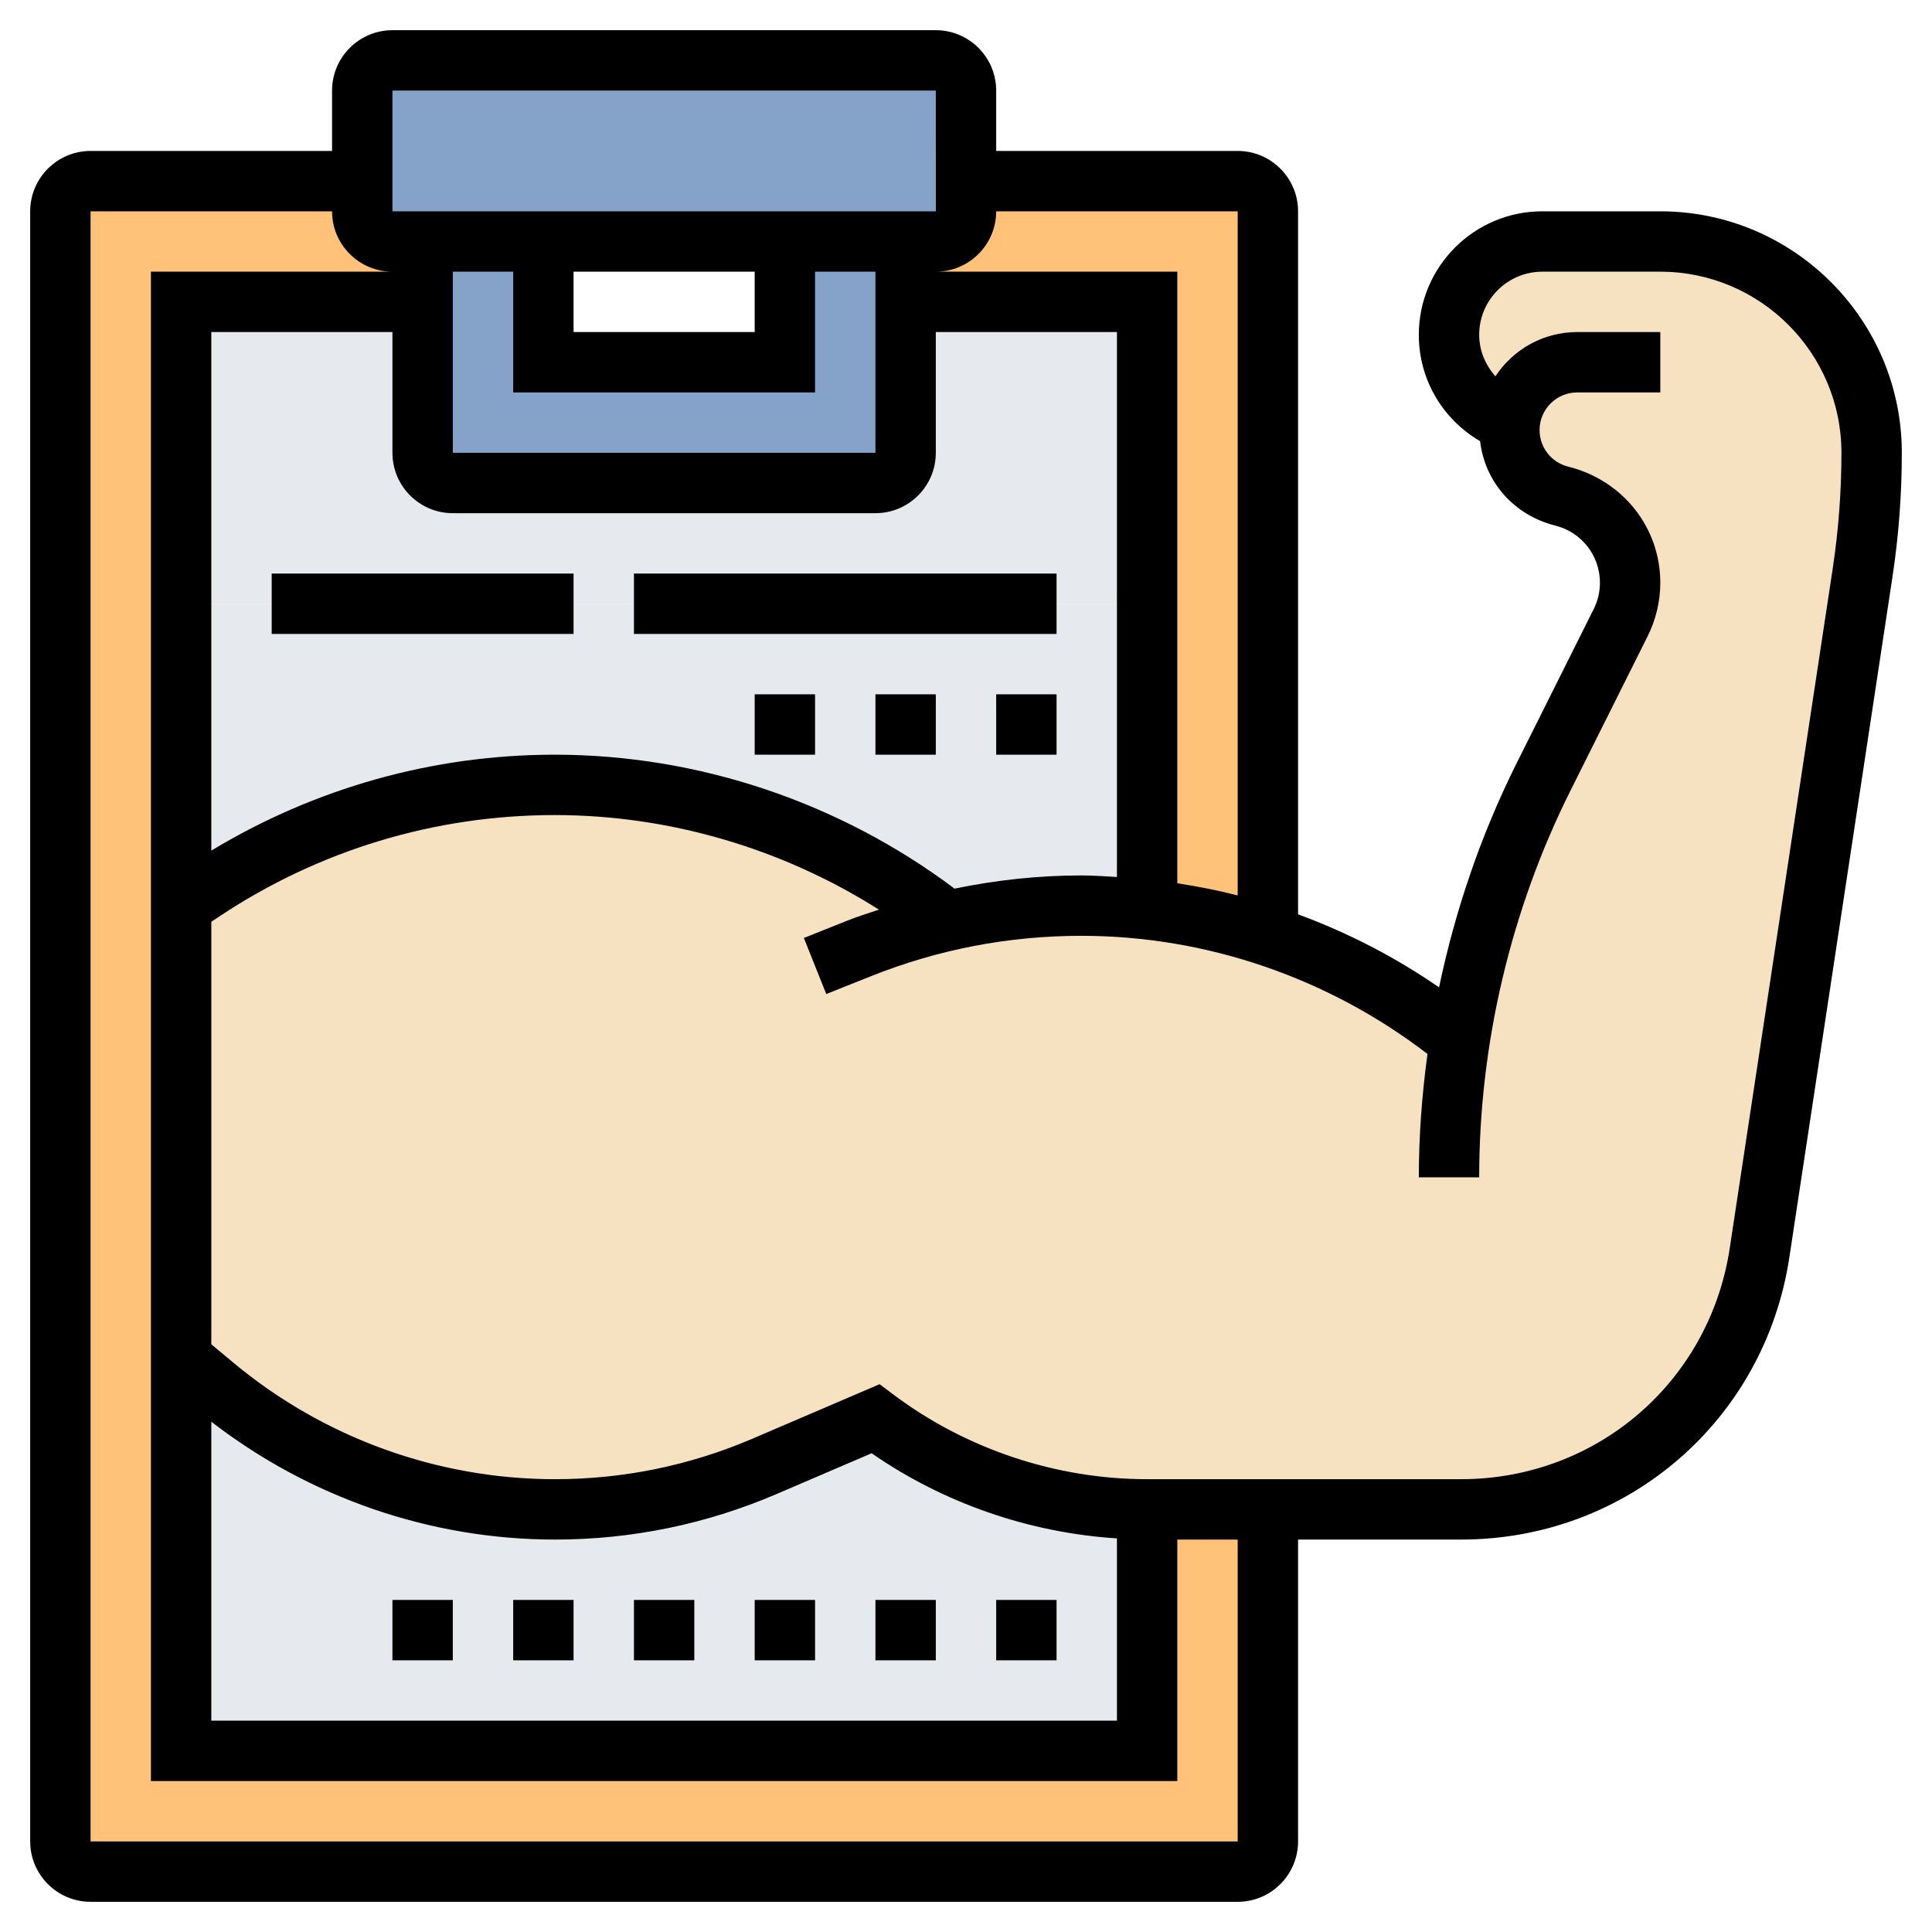 <svg width="104" height="104" viewBox="0 0 104 104" fill="none" xmlns="http://www.w3.org/2000/svg">
<path d="M21.125 13H22.75V16.25H9.75V32.5V48.75V73.125V94.25H61.75V81.25H68.25V99.125C68.25 100.019 67.519 100.75 66.625 100.75H4.875C3.981 100.75 3.25 100.019 3.25 99.125V11.375C3.25 10.481 3.981 9.75 4.875 9.75H19.5V11.375C19.5 12.269 20.231 13 21.125 13Z" fill="#FFC278"/>
<path d="M50.375 13C51.269 13 52 12.269 52 11.375V9.75H66.625C67.519 9.75 68.25 10.481 68.25 11.375V50.375C66.138 49.676 63.96 49.189 61.75 48.961V48.945V32.5V16.25H48.75V13H50.375Z" fill="#FFC278"/>
<path d="M61.75 81.25V94.25H9.75V73.125L11.537 74.604C14.105 76.749 17.03 78.406 20.117 79.528C23.221 80.665 26.52 81.25 29.867 81.25C33.751 81.25 37.586 80.47 41.161 78.926L47.125 76.375C51.35 79.544 56.469 81.25 61.75 81.25Z" fill="#E6E9ED"/>
<path d="M61.75 32.5V48.945V48.961C60.58 48.815 59.394 48.75 58.208 48.75C55.786 48.75 53.365 49.026 51.009 49.579V49.562C48.002 47.19 44.623 45.37 41.047 44.135C37.472 42.9 33.703 42.25 29.867 42.25C23.108 42.25 16.494 44.249 10.871 48.002L9.75 48.75V32.5H14.625H30.875H34.125H56.875H61.75Z" fill="#E6E9ED"/>
<path d="M61.75 16.25V32.5H56.875H34.125H30.875H14.625H9.75V16.25H22.75V24.375C22.75 25.269 23.481 26 24.375 26H47.125C48.019 26 48.75 25.269 48.75 24.375V16.25H61.75Z" fill="#E6E9ED"/>
<path d="M48.75 16.25V24.375C48.75 25.269 48.019 26 47.125 26H24.375C23.481 26 22.75 25.269 22.75 24.375V16.25V13H29.25V19.5H42.25V13H48.75V16.25Z" fill="#85A3C8"/>
<path d="M52 9.75V11.375C52 12.269 51.269 13 50.375 13H48.75H42.25H29.25H22.75H21.125C20.231 13 19.5 12.269 19.5 11.375V9.75V4.875C19.5 3.981 20.231 3.25 21.125 3.25H50.375C51.269 3.25 52 3.981 52 4.875V9.75Z" fill="#85A3C8"/>
<path d="M81.266 22.75H81.25L80.779 22.506C79.072 21.661 78 19.923 78 18.021C78 16.64 78.552 15.373 79.462 14.463C80.372 13.553 81.64 13 83.021 13H89.375C95.664 13 100.75 18.086 100.75 24.375C100.75 26.536 100.587 28.698 100.262 30.843L94.721 67.438C93.519 75.384 86.694 81.25 78.65 81.25H68.25H61.75C56.469 81.25 51.35 79.544 47.125 76.375L41.161 78.926C37.586 80.47 33.751 81.25 29.867 81.25C26.52 81.25 23.221 80.665 20.117 79.528C17.03 78.406 14.105 76.749 11.537 74.604L9.75 73.125V48.75L10.871 48.003C16.494 44.249 23.107 42.25 29.867 42.25C33.702 42.25 37.472 42.9 41.047 44.135C44.622 45.37 48.002 47.19 51.009 49.563V49.579C53.365 49.026 55.786 48.75 58.207 48.75C59.394 48.75 60.58 48.815 61.75 48.961C63.96 49.189 66.137 49.676 68.25 50.375C68.51 50.44 68.754 50.521 69.014 50.619C72.459 51.838 75.692 53.658 78.569 55.998C79.332 51.09 80.844 46.296 83.086 41.828L87.246 33.508C87.571 32.841 87.75 32.11 87.75 31.363C87.75 29.169 86.255 27.251 84.126 26.715L84.012 26.699C82.387 26.293 81.25 24.83 81.25 23.156C81.25 23.026 81.25 22.88 81.266 22.75Z" fill="#F6E2C1"/>
<path d="M89.375 11.375H83.021C79.357 11.375 76.375 14.357 76.375 18.021C76.375 20.408 77.634 22.557 79.675 23.748C79.922 25.912 81.473 27.732 83.725 28.293C85.139 28.647 86.125 29.911 86.125 31.369C86.125 31.858 86.01 32.349 85.79 32.786L81.633 41.099C79.729 44.91 78.341 48.976 77.464 53.149C75.104 51.519 72.551 50.203 69.875 49.22V11.375C69.875 9.583 68.417 8.125 66.625 8.125H53.625V4.875C53.625 3.083 52.167 1.625 50.375 1.625H21.125C19.333 1.625 17.875 3.083 17.875 4.875V8.125H4.875C3.083 8.125 1.625 9.583 1.625 11.375V99.125C1.625 100.917 3.083 102.375 4.875 102.375H66.625C68.417 102.375 69.875 100.917 69.875 99.125V82.875H78.652C87.558 82.875 94.991 76.482 96.323 67.676L101.868 31.08C102.206 28.866 102.375 26.609 102.375 24.375C102.375 17.207 96.543 11.375 89.375 11.375ZM66.625 11.375V48.201C65.556 47.926 64.469 47.715 63.375 47.546V14.625H50.375C52.167 14.625 53.625 13.167 53.625 11.375H66.625ZM51.383 47.835C45.203 43.194 37.599 40.625 29.861 40.625C23.307 40.625 16.959 42.419 11.375 45.788V17.875H21.125V24.375C21.125 26.167 22.583 27.625 24.375 27.625H47.125C48.917 27.625 50.375 26.167 50.375 24.375V17.875H60.125V47.208C59.486 47.172 58.848 47.125 58.206 47.125C55.897 47.125 53.618 47.375 51.383 47.835ZM11.375 76.531C16.66 80.615 23.172 82.875 29.871 82.875C33.992 82.875 38.004 82.051 41.793 80.428L46.92 78.229C50.804 80.922 55.413 82.511 60.125 82.812V92.625H11.375V76.531ZM30.875 14.625H40.625V17.875H30.875V14.625ZM43.875 21.125V14.625H47.125V24.375H24.375V14.625H27.625V21.125H43.875ZM21.125 4.875H50.375L50.378 11.375H21.125V4.875ZM66.625 99.125H4.875V11.375H17.875C17.875 13.167 19.333 14.625 21.125 14.625H8.125V95.875H63.375V82.875H66.625V99.125ZM98.657 30.596L93.112 67.192C92.02 74.396 85.94 79.625 78.652 79.625H61.75C56.86 79.625 52.013 78.01 48.1 75.075L47.349 74.511L40.514 77.441C37.131 78.891 33.55 79.625 29.871 79.625C23.562 79.625 17.42 77.4 12.573 73.362L11.375 72.363V49.619L11.781 49.35C17.154 45.768 23.403 43.875 29.861 43.875C36.036 43.875 42.117 45.675 47.313 48.966C46.753 49.158 46.187 49.327 45.635 49.548L43.272 50.492L44.478 53.51L46.842 52.566C50.471 51.111 54.294 50.375 58.206 50.375C64.94 50.375 71.513 52.642 76.841 56.735C76.544 58.937 76.375 61.155 76.375 63.375H79.625C79.625 56.184 81.325 48.986 84.541 42.554L88.697 34.24C89.139 33.352 89.375 32.36 89.375 31.369C89.375 28.418 87.376 25.855 84.407 25.116C83.505 24.889 82.875 24.081 82.875 23.15C82.875 22.033 83.783 21.125 84.9 21.125H89.375V17.875H84.9C83.06 17.875 81.443 18.824 80.499 20.256C79.958 19.646 79.625 18.871 79.625 18.021C79.625 16.149 81.149 14.625 83.021 14.625H89.375C94.752 14.625 99.125 18.998 99.125 24.375C99.125 26.445 98.967 28.54 98.657 30.596Z" fill="black"/>
<path d="M53.625 86.125H56.875V89.375H53.625V86.125Z" fill="black"/>
<path d="M47.125 86.125H50.375V89.375H47.125V86.125Z" fill="black"/>
<path d="M40.625 86.125H43.875V89.375H40.625V86.125Z" fill="black"/>
<path d="M34.125 86.125H37.375V89.375H34.125V86.125Z" fill="black"/>
<path d="M27.625 86.125H30.875V89.375H27.625V86.125Z" fill="black"/>
<path d="M21.125 86.125H24.375V89.375H21.125V86.125Z" fill="black"/>
<path d="M14.625 30.875H30.875V34.125H14.625V30.875Z" fill="black"/>
<path d="M34.125 30.875H56.875V34.125H34.125V30.875Z" fill="black"/>
<path d="M53.625 37.375H56.875V40.625H53.625V37.375Z" fill="black"/>
<path d="M47.125 37.375H50.375V40.625H47.125V37.375Z" fill="black"/>
<path d="M40.625 37.375H43.875V40.625H40.625V37.375Z" fill="black"/>
</svg>
